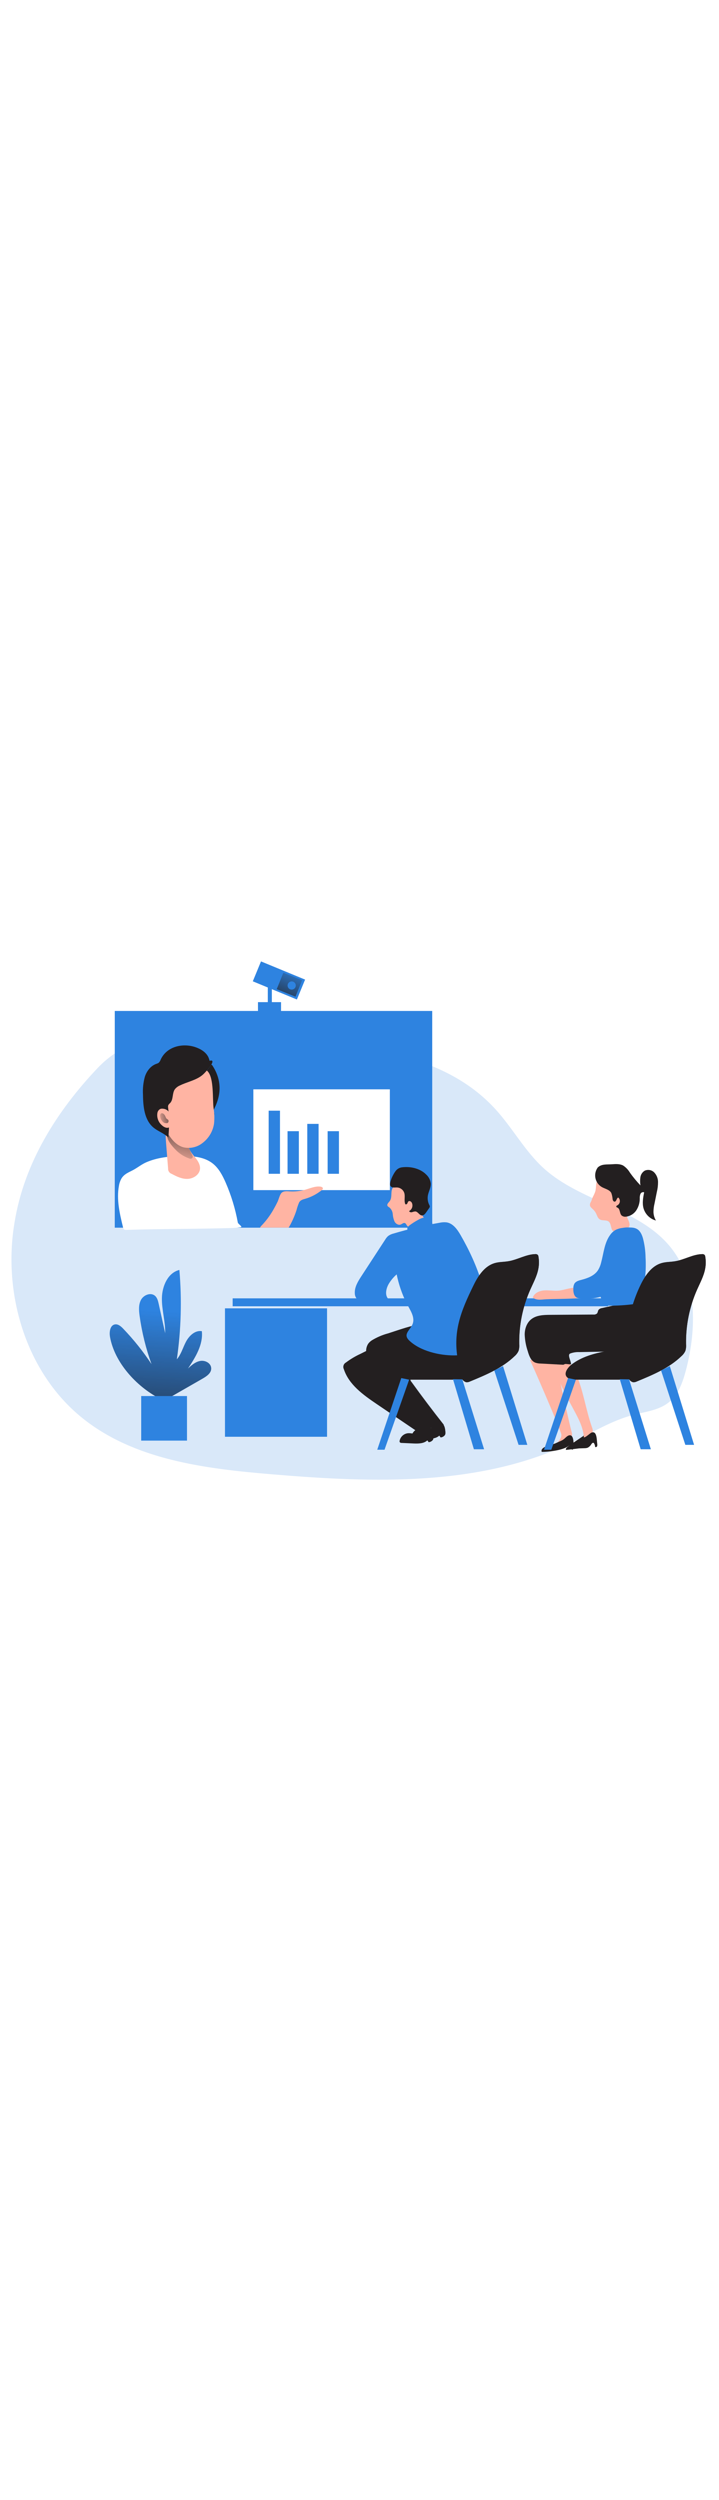 <svg id="_0120_online_presentation" xmlns="http://www.w3.org/2000/svg" xmlns:xlink="http://www.w3.org/1999/xlink" viewBox="0 0 500 500" data-imageid="presentation-2-98" imageName="Presentation 2" class="illustrations_image" style="width: 144px;"><defs><style>.cls-1_presentation-2-98{fill:url(#linear-gradient);}.cls-1_presentation-2-98,.cls-2_presentation-2-98,.cls-3_presentation-2-98,.cls-4_presentation-2-98,.cls-5_presentation-2-98,.cls-6_presentation-2-98,.cls-7_presentation-2-98,.cls-8_presentation-2-98,.cls-9_presentation-2-98,.cls-10_presentation-2-98,.cls-11_presentation-2-98,.cls-12_presentation-2-98,.cls-13_presentation-2-98,.cls-14_presentation-2-98,.cls-15_presentation-2-98{stroke-width:0px;}.cls-2_presentation-2-98{isolation:isolate;opacity:.18;}.cls-2_presentation-2-98,.cls-15_presentation-2-98{fill:#68e1fd;}.cls-3_presentation-2-98{fill:url(#linear-gradient-10-presentation-2-98);}.cls-4_presentation-2-98{fill:url(#linear-gradient-4-presentation-2-98);}.cls-5_presentation-2-98{fill:url(#linear-gradient-2-presentation-2-98);}.cls-6_presentation-2-98{fill:url(#linear-gradient-3-presentation-2-98);}.cls-7_presentation-2-98{fill:url(#linear-gradient-8-presentation-2-98);}.cls-8_presentation-2-98{fill:url(#linear-gradient-9-presentation-2-98);}.cls-9_presentation-2-98{fill:url(#linear-gradient-7-presentation-2-98);}.cls-10_presentation-2-98{fill:url(#linear-gradient-5-presentation-2-98);}.cls-11_presentation-2-98{fill:url(#linear-gradient-6-presentation-2-98);}.cls-12_presentation-2-98{fill:#231f20;}.cls-13_presentation-2-98{fill:#fff;}.cls-14_presentation-2-98{fill:#ffb4a3;}</style><linearGradient id="linear-gradient-presentation-2-98" x1="658.81" y1="1626.14" x2="658.54" y2="1646.77" gradientTransform="translate(-471 1712.55) scale(1 -1)" gradientUnits="userSpaceOnUse"><stop offset="0" stop-color="#231f20" stop-opacity="0"/><stop offset="1" stop-color="#231f20"/></linearGradient><linearGradient id="linear-gradient-2-presentation-2-98" x1="677.74" y1="1659.26" x2="664.71" y2="1629.49" xlink:href="#linear-gradient-presentation-2-98"/><linearGradient id="linear-gradient-3-presentation-2-98" x1="609.96" y1="1382.46" x2="603.06" y2="1272.43" gradientTransform="translate(-496.64 1675) scale(1 -1)" xlink:href="#linear-gradient-presentation-2-98"/><linearGradient id="linear-gradient-4-presentation-2-98" x1="618.91" y1="1481.93" x2="626.69" y2="1521.51" gradientTransform="translate(-496.64 1675) scale(1 -1)" xlink:href="#linear-gradient-presentation-2-98"/><linearGradient id="linear-gradient-5-presentation-2-98" x1="605.28" y1="1515.8" x2="619.72" y2="1517.56" gradientTransform="translate(-496.64 1675) scale(1 -1)" xlink:href="#linear-gradient-presentation-2-98"/><linearGradient id="linear-gradient-6-presentation-2-98" x1="931.12" y1="1377.59" x2="987.43" y2="1377.59" gradientTransform="translate(-496.64 1675) scale(1 -1)" xlink:href="#linear-gradient-presentation-2-98"/><linearGradient id="linear-gradient-7-presentation-2-98" x1="782.85" y1="1299.3" x2="806.36" y2="1299.3" gradientTransform="translate(-496.64 1675) scale(1 -1)" xlink:href="#linear-gradient-presentation-2-98"/><linearGradient id="linear-gradient-8-presentation-2-98" x1="751.39" y1="1337.57" x2="820.02" y2="1337.57" gradientTransform="translate(-496.64 1675) scale(1 -1)" xlink:href="#linear-gradient-presentation-2-98"/><linearGradient id="linear-gradient-9-presentation-2-98" x1="773.99" y1="1348.88" x2="846.08" y2="1348.88" gradientTransform="translate(-496.64 1675) scale(1 -1)" xlink:href="#linear-gradient-presentation-2-98"/><linearGradient id="linear-gradient-10-presentation-2-98" x1="813.95" y1="1377.59" x2="871.43" y2="1377.59" gradientTransform="translate(-496.64 1675) scale(1 -1)" xlink:href="#linear-gradient-presentation-2-98"/></defs><path id="background_presentation-2-98" class="cls-2_presentation-2-98 targetColor" d="M10.14,230.74c-8.43,49.52,7.82,104.24,46.92,135.84,36.3,29.29,85.55,35.38,132.02,39.24,70.65,5.91,145.05,8.67,208.86-22.23,13.94-6.73,27.36-15.08,42.36-19,8.58-2.26,17.87-3.21,24.76-8.73,6.89-5.52,9.81-14.24,12.04-22.66,7.46-28.71,7.86-61.97-10.77-85.05-21.89-27.13-62.29-31.41-88.13-54.78-13.11-11.87-21.65-27.92-33.55-40.98-37.13-40.8-98.54-45.52-153.64-47.46-44.6-1.55-90.63-15.49-123.21,18.84-28.3,29.81-50.98,65.78-57.66,106.98Z" style="fill: rgb(46, 131, 224);"/><g id="camera_presentation-2-98"><rect class="cls-15_presentation-2-98 targetColor" x="179.4" y="77.91" width="16.04" height="6.93" style="fill: rgb(46, 131, 224);"/><rect class="cls-15_presentation-2-98 targetColor" x="186.23" y="66.56" width="2.82" height="13.83" style="fill: rgb(46, 131, 224);"/><rect class="cls-1_presentation-2-98" x="186.23" y="66.56" width="2.82" height="13.83"/><rect class="cls-15_presentation-2-98 targetColor" x="186.51" y="46.27" width="14.95" height="33.17" transform="translate(61.95 218.25) rotate(-67.6)" style="fill: rgb(46, 131, 224);"/><polygon class="cls-5_presentation-2-98" points="205.48 74.12 192.43 68.9 197.06 57.45 210.11 62.67 205.48 74.12"/><circle class="cls-15_presentation-2-98 targetColor" cx="202.85" cy="66.36" r="2.85" style="fill: rgb(46, 131, 224);"/></g><g id="plant_presentation-2-98"><path class="cls-15_presentation-2-98 targetColor" d="M76.52,310.44c-.63-3.43,0-8.13,3.4-8.72,2.22-.38,4.21,1.35,5.76,2.98,7.3,7.61,13.9,15.86,19.71,24.66-3.92-10.83-6.69-22.04-8.29-33.44-.53-3.8-.87-7.91.97-11.29,1.84-3.38,6.74-5.3,9.68-2.81,1.62,1.37,2.16,3.61,2.62,5.68l4.5,20.35c.18-8.23-2.45-16.32-2.28-24.53.17-8.2,4.15-17.48,12.15-19.43,1.8,20.7,1.2,41.53-1.78,62.09,3.07-3.52,4.24-8.25,6.45-12.37,2.21-4.12,6.34-7.97,10.95-7.19.99,9.39-4.45,18.11-9.68,25.99,2.45-2.31,5.19-4.71,8.58-5.31s7.36,1.46,7.6,4.91c.25,3.45-3.1,5.68-6,7.36l-23.42,13.42c-.95.63-2.02,1.05-3.14,1.23-1.35,0-2.66-.37-3.8-1.09-15.8-8.38-30.76-24.7-33.99-42.47Z" style="fill: rgb(46, 131, 224);"/><path class="cls-6_presentation-2-98" d="M76.52,310.44c-.63-3.43,0-8.13,3.4-8.72,2.22-.38,4.21,1.35,5.76,2.98,7.3,7.61,13.9,15.86,19.71,24.66-3.92-10.83-6.69-22.04-8.29-33.44-.53-3.8-.87-7.91.97-11.29,1.84-3.38,6.74-5.3,9.68-2.81,1.62,1.37,2.16,3.61,2.62,5.68l4.5,20.35c.18-8.23-2.45-16.32-2.28-24.53.17-8.2,4.15-17.48,12.15-19.43,1.8,20.7,1.2,41.53-1.78,62.09,3.07-3.52,4.24-8.25,6.45-12.37,2.21-4.12,6.34-7.97,10.95-7.19.99,9.39-4.45,18.11-9.68,25.99,2.45-2.31,5.19-4.71,8.58-5.31s7.36,1.46,7.6,4.91c.25,3.45-3.1,5.68-6,7.36l-23.42,13.42c-.95.63-2.02,1.05-3.14,1.23-1.35,0-2.66-.37-3.8-1.09-15.8-8.38-30.76-24.7-33.99-42.47Z"/><rect class="cls-15_presentation-2-98 targetColor" x="98.19" y="351.47" width="31.85" height="30.95" style="fill: rgb(46, 131, 224);"/></g><g id="presentation_presentation-2-98"><rect class="cls-15_presentation-2-98 targetColor" x="79.81" y="84.03" width="220.76" height="150.51" style="fill: rgb(46, 131, 224);"/><path class="cls-12_presentation-2-98" d="M146.57,157.24c-1.12-1.23,3.13-.44,2.45-1.91-3.52-7.09-4.55-15.24-8.28-22.22-.59-1.09-1.23-2.15-1.77-3.25,1.21-.74,2.32-1.65,3.29-2.69,1.75-1.82,3.33-3.79,4.72-5.9.21.21.55.36.75.66,11.79,18.1-1.1,32.52-1.17,35.31Z"/><path class="cls-13_presentation-2-98" d="M126.21,184.78c7.55-.12,15.66.48,21.63,5.11,4.28,3.34,6.9,8.34,9.08,13.32,3.88,8.9,6.72,18.22,8.46,27.78.17.93,3.18,2.76,2.33,3.19-.29.15-4.67.54-5,.55-25.3.78-49.53.56-74.81,1.34-.55.08-1.1-.02-1.58-.29-.43-.4-.7-.94-.76-1.52-2.34-9.46-4.6-19.18-2.86-28.72.26-1.78.85-3.5,1.72-5.08,2.04-3.41,5.41-4.4,8.66-6.22,2.98-1.68,5.56-3.78,8.73-5.15,7.65-3.3,16.15-4.17,24.4-4.3Z"/><path class="cls-14_presentation-2-98" d="M116.08,165.53c-1.14,2.99-.91,6.3-.65,9.49l1.46,18.4c-.12,1.7.94,3.27,2.58,3.78,3.48,1.89,7.25,3.68,11.21,3.45,3.96-.23,8.04-2.96,8.41-6.89.23-2.6-1.13-5.06-2.71-7.14-1.58-2.07-3.46-3.99-4.51-6.36-1.73-3.94-.97-8.45-1.3-12.73-.05-2.06-.69-4.07-1.86-5.76-3.57-4.54-10.93-.64-12.62,3.78Z"/><path class="cls-4_presentation-2-98" d="M122.57,180.89c2.48,2.46,5.48,4.33,8.77,5.49.74.4,1.63.36,2.33-.11.75-.74.21-1.99-.32-2.91-1.36-2.4-2.34-4.99-2.91-7.69-.14-1.32-.62-2.59-1.37-3.68-.45-.47-.97-.86-1.55-1.17-2.45-1.42-9.06-4.91-10.9-.91-1.52,3.23,3.85,8.89,5.95,10.96Z"/><path class="cls-14_presentation-2-98" d="M148.51,151.45c.59,3.57.71,7.2.34,10.8-.79,5.32-3.62,10.12-7.89,13.39-3.75,3.02-8.67,4.16-13.37,3.1-6.01-1.66-9.81-7.36-12.71-12.96-3.19-6.13-5.91-12.68-6.62-19.62-.71-6.94.77-14.24,5.22-19.55,7.29-8.7,20.24-9.84,28.94-2.55.76.64,1.48,1.33,2.14,2.07,4.28,4.87,3.15,18.87,3.94,25.31Z"/><path class="cls-12_presentation-2-98" d="M146.99,121.27c-1.41,2.11-3,4.08-4.77,5.9-.97,1.04-2.08,1.94-3.29,2.69-4.21,2.65-9.43,3.75-13.85,5.92-1.37.58-2.57,1.5-3.5,2.67-1.95,2.81-.91,7.1-3.29,9.55-.48.4-.89.87-1.23,1.4-.22.61-.26,1.27-.13,1.91.8,6.85.83,13.78.1,20.64-2.85-2.99-7.06-4.24-10.25-6.88-6.43-5.29-7.25-14.72-7.36-23.02-.23-4.13.21-8.27,1.3-12.26,1.23-3.94,4.02-7.6,7.92-9,.6-.17,1.17-.42,1.7-.75.64-.62,1.12-1.38,1.4-2.22,4.16-9.09,15.15-11.65,24.06-8.68,3.68,1.23,7.6,3.53,9.22,7.25.31.73.55,1.48.71,2.26.92-.27,1.66-.29,1.9.15.25.44-.02,1.41-.66,2.48Z"/><rect class="cls-13_presentation-2-98" x="176.19" y="138.46" width="94.91" height="70"/><path class="cls-14_presentation-2-98" d="M224.55,207.22c-.06.51-.35.96-.78,1.23-3.32,2.69-7.14,4.71-11.23,5.94-1.91.58-3.58.88-4.55,2.67-.76,1.76-1.37,3.57-1.83,5.43-1.23,3.73-2.8,7.34-4.7,10.78-.23.43-.48.86-.75,1.23h-19.88c.32-.6.73-1.13,1.23-1.59,3-3.17,5.62-6.68,7.81-10.45.27-.45.53-.91.78-1.37.85-1.48,1.63-3,2.38-4.55s1.56-5.13,2.88-6.29c1.62-1.45,4.33-.93,6.28-.88,3.08.1,6.16-.22,9.15-.94,3.9-.98,7.74-2.98,11.72-2.37.64.15,1.45.49,1.48,1.18Z"/><rect class="cls-15_presentation-2-98 targetColor" x="186.83" y="153.29" width="7.87" height="43.83" style="fill: rgb(46, 131, 224);"/><rect class="cls-15_presentation-2-98 targetColor" x="199.96" y="167.54" width="7.87" height="29.58" style="fill: rgb(46, 131, 224);"/><rect class="cls-15_presentation-2-98 targetColor" x="213.68" y="162.46" width="7.87" height="34.66" style="fill: rgb(46, 131, 224);"/><rect class="cls-15_presentation-2-98 targetColor" x="227.84" y="167.54" width="7.87" height="29.58" style="fill: rgb(46, 131, 224);"/><path class="cls-14_presentation-2-98" d="M113,151.89c-.53-.04-1.05.03-1.55.22-1.1.57-1.85,1.64-2.01,2.87-.49,3.2.72,6.42,3.2,8.5.81.8,1.83,1.37,2.94,1.63,1.14.25,2.32-.13,3.09-1.01.65-1.08.87-2.37.63-3.61-.37-4.01-1.52-8.36-6.3-8.61Z"/><path class="cls-10_presentation-2-98" d="M115.48,158.38c-.27-.68-.58-1.35-.92-2-.19-.27-.41-.51-.66-.72-.39-.43-.98-.65-1.56-.58-.38.12-.69.42-.82.8-.14.39-.19.81-.13,1.23.11,1.56.82,3.01,1.99,4.05.26.24.56.44.88.59.5.16,1.03.23,1.56.2.18.02.37.02.55,0,.71-.38,1.03-1.22.76-1.97-.32-.75-1.25-.85-1.64-1.58Z"/></g><g id="table_presentation-2-98"><rect class="cls-15_presentation-2-98 targetColor" x="161.79" y="283.62" width="261.01" height="5.51" style="fill: rgb(46, 131, 224);"/><rect class="cls-15_presentation-2-98 targetColor" x="156.45" y="290.56" width="70.98" height="89.19" style="fill: rgb(46, 131, 224);"/></g><g id="character_2_presentation-2-98"><path class="cls-14_presentation-2-98" d="M368.54,326.58c.64.58,21.57,48.86,21.82,51.61.22,2.45-1.72,4.38-3.23,6.29,1.95-.36,8.25-3.04,9.68-4.43.47-.39.81-.92.98-1.51.08-.57.02-1.15-.17-1.69-1.23-4.46-8.01-34.24-8.98-39.98-.3-2.37-.88-4.7-1.72-6.94-.84-2.26-2.43-4.17-4.5-5.41-2.12-1.22-4.76-1.15-6.81.2-1.32-.07-5.83,1.4-7.08,1.86Z"/><path class="cls-14_presentation-2-98" d="M400.45,335.72c5.27,11.94,6.86,25.2,11.25,37.5.33.75.5,1.55.52,2.37-.09.74-.35,1.45-.77,2.07-1.28,2.08-3.2,3.69-5.48,4.57.38-7.36-3.2-14.19-6.67-20.64l-4.61-8.58c-1.65-2.92-3.12-5.94-4.41-9.04-.64-1.58-1.17-3.21-1.64-4.84-1.02-3.41-4.32-11.42,1.43-12.34,5.24-.8,8.63,4.93,10.4,8.93Z"/><path class="cls-14_presentation-2-98" d="M388.16,278.29c-3.25.23-6.51-.43-9.81-.17-3.3.26-6.73,1.8-7.86,4.91,1.85,1.7,4.68,1.62,7.19,1.39,6.13-.58,19.89-.18,26.04-1.17,2.45-.38-2.7-1.96-.48-2.97,1-.33,1.8-1.09,2.2-2.07-4.53-4.26-12.04-.27-17.27.09Z"/><path class="cls-12_presentation-2-98" d="M445.46,283.82l1.01,24.7c.11,2.54.17,5.22-1.12,7.36-2.28,3.88-7.58,4.4-12.07,4.49l-30.34.58c-2.2-.11-4.4.23-6.46.99-2,.9.52,5.03.64,7.22,0,.82-3.9-.37-4.51.2-.47.32-1.05.44-1.61.34l-15-.8c-1.32,0-2.63-.22-3.88-.67-3-1.3-4.22-4.83-5.13-7.97-1.25-3.71-1.96-7.57-2.11-11.48,0-3.9,1.35-7.97,4.34-10.47,3.59-3.02,8.69-3.2,13.38-3.23l30.01-.21c.92.12,1.84-.15,2.55-.74.61-.7.55-1.78,1.09-2.53.62-.69,1.46-1.12,2.38-1.23l16.86-3.74c1.75-.52,3.59-.65,5.4-.37,1.83.33,3.23,1.83,3.43,3.68"/><path class="cls-14_presentation-2-98" d="M412.41,212.95c-.27.52-.5,1.05-.7,1.59-.2.68-.44,1.34-.72,1.99-.55.73-.81,1.63-.74,2.54.23,1.23,1.31,1.95,2.17,2.78.89.84,1.62,1.84,2.16,2.94.66,1.4,1.09,3.05,2.38,3.91,1.72,1.15,4.16.37,5.97,1.36,2.65,1.45,1.39,6.98,4.33,7.04,2.51.03,5-.39,7.36-1.23,1.14-.29,2.15-.98,2.82-1.95.98-1.77-.21-3.9-.98-5.78-3.18-7.68.76-17.23-3.45-24.39-1.43-2.4-3.63-4.24-6.24-5.21-3.37-1.31-7.17-.77-10.04,1.41-3.04,2.45-1.72,6.65-2.94,9.97-.4,1.03-.86,2.04-1.37,3.02Z"/><path class="cls-12_presentation-2-98" d="M415.56,192.91c-2.95,4.23-1.91,10.06,2.32,13.01.25.17.5.33.77.48,2.27,1.23,5.25,1.78,6.46,4.06.5,1.41.81,2.88.9,4.37.16.78.65,1.7,1.46,1.64,1.32-.11,1.23-2.58,2.51-2.85,1.36,1.26,1.44,3.39.18,4.75-.21.22-.44.41-.7.57-.4.22-.93.47-.91.92s.58.63.98.83c1.83.98,1.23,3.97,2.78,5.41.83.66,1.89.94,2.94.8,2.93-.31,5.56-1.91,7.2-4.35,1.61-2.44,2.46-5.3,2.45-8.22-.08-1.06.07-2.13.44-3.13.4-1.04,1.54-1.58,2.6-1.23-.71,3.68-1.42,7.44-.45,11.04,1.18,4.18,4.47,7.44,8.66,8.58-1.05-1.78-1.64-3.79-1.72-5.85,0-1.97.24-3.93.71-5.85l1.63-8.11c.58-2.32.86-4.71.83-7.1-.03-2.42-.97-4.74-2.64-6.5-1.73-1.75-4.36-2.23-6.6-1.23-1.65.99-2.76,2.67-3.04,4.57-.26,1.88-.24,3.78.06,5.65-2.63-2.74-5.06-5.67-7.27-8.76-1.18-2.02-2.81-3.74-4.76-5.03-2.33-1.23-5.13-1.08-7.76-.88-3.68.27-7.28-.38-10.06,2.38Z"/><path class="cls-15_presentation-2-98 targetColor" d="M438.45,234.13c-1.89.1-3.79.29-5.65.58-1.52.18-3.01.59-4.4,1.23-1.55.82-2.9,1.99-3.92,3.41-4.17,5.49-4.66,12.82-6.46,19.47-.46,1.96-1.25,3.83-2.34,5.52-2.53,3.61-6.98,5.29-11.23,6.39-1.89.48-3.97,1.03-4.99,2.67-.53,1-.79,2.13-.76,3.26-.11,2.45.28,5.37,2.45,6.49.75.33,1.55.52,2.37.56,4.72.45,9.48.06,14.07-1.15.9,1.23,0,3.03.6,4.41.6,1.39,2.55,1.69,4.13,1.73,6.56.1,13.12-.31,19.62-1.23.72-.06,1.42-.26,2.06-.59.97-.77,1.63-1.87,1.86-3.09,2.58-9.29,3.61-18.94,3.07-28.56-.07-4.48-.67-8.93-1.8-13.27-.7-2.45-1.79-4.99-3.94-6.36-2.38-1.51-5.43-1.23-8.24-.93" style="fill: rgb(46, 131, 224);"/><path class="cls-12_presentation-2-98" d="M398.83,387.26c0,.6-.18,1.39-.78,1.42s-.88-.69-.92-1.23,0-1.29-.53-1.58c-.53-.29-1.23.23-1.82.64-3.61,2.61-13.56,3.84-18.06,3.73-1.39-3.74,7.57-4.91,9.63-5.97,1.66-.82,3.43-1.41,5.03-2.35,1.59-.94,2.71-2.72,4.33-3.14,3.65-.94,3.16,6.39,3.13,8.49Z"/><path class="cls-12_presentation-2-98" d="M415.31,384.61c.13.55.11,1.13-.06,1.67-.21.54-.82.81-1.36.6,0,0,0,0-.01,0-.06-.82-.28-1.62-.65-2.35-.09-.21-.25-.4-.44-.53-.55-.29-1.15.31-1.51.83-.61,1.1-1.54,1.99-2.67,2.55-.7.22-1.43.33-2.17.32l-3.79.12c-.12,0-8.9,1.12-9.01,1.05s-.77-.9,1.82-2.75c1.89-1.35,10.71-7.27,10.71-7.27-1.36,3.68,4.05-1.53,5.06-1.96,4.02-1.66,3.7,5.19,4.1,7.71Z"/><path class="cls-12_presentation-2-98" d="M395.03,338.99c1.67.91,3.58,1.3,5.47,1.12h33.53c2.15.15,4.31-.16,6.33-.91,1.67-.89,3.18-2.07,4.45-3.47,5.93-5.77,12.43-10.93,19.4-15.4.46-.23.83-.6,1.05-1.05.09-.26.12-.53.1-.8-.21-3.68-4.17-6.22-7.86-6.34-3.69-.12-7.21,1.43-10.71,2.64-16.22,5.62-35.26,4.26-49.05,14.57-2.49,1.85-6.84,6.78-2.71,9.65Z"/><path class="cls-12_presentation-2-98" d="M437.49,335.71c-4.11-20.9-1.26-42.57,8.09-61.7,3.14-6.36,7.55-12.85,14.36-14.85,3.15-.93,6.51-.78,9.75-1.34,6.3-1.07,12.1-4.73,18.49-4.91.62-.08,1.25.09,1.74.48.32.38.51.85.54,1.35.46,2.78.43,5.62-.1,8.39-.96,5.08-3.5,9.69-5.59,14.41-5.28,11.9-7.9,24.81-7.68,37.82.15,1.59,0,3.19-.47,4.72-.63,1.41-1.57,2.67-2.75,3.68-8.58,8.29-19.89,13.02-30.93,17.57-.81.42-1.72.62-2.64.58-1.2-.29-2.23-1.06-2.85-2.12-2.46-3.48-3.46-7.78-2.8-11.98"/><path class="cls-11_presentation-2-98" d="M437.49,335.71c-4.11-20.9-1.26-42.57,8.09-61.7,3.14-6.36,7.55-12.85,14.36-14.85,3.15-.93,6.51-.78,9.75-1.34,6.3-1.07,12.1-4.73,18.49-4.91.62-.08,1.25.09,1.74.48.32.38.51.85.54,1.35.46,2.78.43,5.62-.1,8.39-.96,5.08-3.5,9.69-5.59,14.41-5.28,11.9-7.9,24.81-7.68,37.82.15,1.59,0,3.19-.47,4.72-.63,1.41-1.57,2.67-2.75,3.68-8.58,8.29-19.89,13.02-30.93,17.57-.81.42-1.72.62-2.64.58-1.2-.29-2.23-1.06-2.85-2.12-2.46-3.48-3.46-7.78-2.8-11.98"/><polygon class="cls-15_presentation-2-98 targetColor" points="395.03 338.99 378.31 388.75 383.38 388.75 400.5 340.11 395.03 338.99" style="fill: rgb(46, 131, 224);"/><polygon class="cls-15_presentation-2-98 targetColor" points="431 339.78 445.53 388.42 452.62 388.42 437.47 339.88 431 339.78" style="fill: rgb(46, 131, 224);"/><polygon class="cls-15_presentation-2-98 targetColor" points="465.79 330.65 482.68 385.37 476.59 385.37 459.71 333.7 465.79 330.65" style="fill: rgb(46, 131, 224);"/></g><g id="character_1_presentation-2-98"><path class="cls-12_presentation-2-98" d="M309.72,376.77c.05.56-.03,1.12-.25,1.64-.7,1.02-1.82,1.68-3.05,1.79l-.92-1.29c-2.39,2.23-6.02,2.29-9.28,2.17-2.86-.1-5.7-.25-8.58-.39-.48.05-.96-.13-1.3-.48-.16-.32-.2-.69-.1-1.03.57-2.76,2.83-4.85,5.62-5.21,2.18-.23,4.43.66,6.57.18,2.8-.63,4.84-3.8,7.76-3.86s3.46,4.23,3.53,6.48Z"/><path class="cls-9_presentation-2-98" d="M309.72,376.77c.05.56-.03,1.12-.25,1.64-.7,1.02-1.82,1.68-3.05,1.79l-.92-1.29c-2.39,2.23-6.02,2.29-9.28,2.17-2.86-.1-5.7-.25-8.58-.39-.48.05-.96-.13-1.3-.48-.16-.32-.2-.69-.1-1.03.57-2.76,2.83-4.85,5.62-5.21,2.18-.23,4.43.66,6.57.18,2.8-.63,4.84-3.8,7.76-3.86s3.46,4.23,3.53,6.48Z"/><path class="cls-12_presentation-2-98" d="M269.92,307.94c-3.98,1.06-7.8,2.69-11.32,4.83-1.01.65-1.9,1.48-2.6,2.45-.92,1.49-1.41,3.21-1.39,4.97-.28,9.49,6.84,17.39,13.49,24.16l21.9,22.26c2.53,2.58,5.16,5.21,8.51,6.54,3.35,1.32,7.63,1.02,9.98-1.72-7.69-9.75-15.17-19.66-22.42-29.75-.61-.62-.88-1.5-.72-2.35.4-1.12,1.94-1.23,3.13-1.07,11.91.84,23.49-4.19,30.99-13.49,2.37-2.99,4.32-6.74,3.59-10.5-.64-3.32-3.26-5.91-6.06-7.82-15.26-10.46-31.44-3.51-47.09,1.5Z"/><path class="cls-7_presentation-2-98" d="M270.05,307.95c-3.98,1.07-7.79,2.69-11.32,4.83-1.01.65-1.9,1.48-2.6,2.45-.91,1.47-1.39,3.17-1.37,4.91-.29,9.49,6.84,17.39,13.49,24.16l21.9,22.26c2.54,2.56,5.16,5.2,8.51,6.54,3.35,1.34,7.64,1.02,9.98-1.72-7.68-9.76-15.15-19.68-22.41-29.75-.61-.62-.88-1.5-.74-2.35.4-1.12,1.95-1.17,3.13-1.07,11.92.85,23.49-4.19,30.99-13.49,2.37-3,4.33-6.76,3.61-10.5-.65-3.34-3.27-5.92-6.13-7.82-15.21-10.41-31.35-3.45-47.04,1.56Z"/><path class="cls-12_presentation-2-98" d="M279.05,338.99c1.67.91,3.58,1.3,5.47,1.12h33.53c2.15.15,4.31-.16,6.33-.91,1.67-.89,3.17-2.07,4.44-3.47,5.94-5.77,12.44-10.93,19.41-15.4.48-.24.87-.63,1.1-1.1.09-.26.12-.53.1-.8-.21-3.68-4.17-6.22-7.86-6.34s-7.21,1.43-10.71,2.64c-16.22,5.62-35.26,4.26-48.99,14.57-2.6,1.9-6.95,6.83-2.82,9.7Z"/><path class="cls-8_presentation-2-98" d="M279.05,338.99c1.67.91,3.58,1.3,5.47,1.12h33.53c2.15.15,4.31-.16,6.33-.91,1.67-.89,3.17-2.07,4.44-3.47,5.94-5.77,12.44-10.93,19.41-15.4.48-.24.87-.63,1.1-1.1.09-.26.12-.53.1-.8-.21-3.68-4.17-6.22-7.86-6.34s-7.21,1.43-10.71,2.64c-16.22,5.62-35.26,4.26-48.99,14.57-2.6,1.9-6.95,6.83-2.82,9.7Z"/><path class="cls-12_presentation-2-98" d="M273.88,310.57l-23.09,11.54c-3.61,1.65-7.03,3.68-10.2,6.06-1.67.89-2.33,2.94-1.48,4.64,3.51,10.76,13.49,17.87,22.85,24.21l11.32,7.66,18.82,12.74c1.37.93,2.92,1.9,4.55,1.62,2.37-.39,3.56-3.32,2.97-5.65-.59-2.33-2.38-4.11-4.1-5.78l-17.45-17.01c-4.16-4.05-8.39-8.19-11.04-13.34,12.55-4.91,26.24-5.79,39.4-8.69,3.19-.5,6.24-1.7,8.9-3.53,2.54-1.97,4.24-5.35,3.36-8.45-.88-2.3-2.52-4.22-4.66-5.43-3.24-2.33-7.06-3.74-11.04-4.07-2.67-.15-5.33.39-8,.25-2.37-.13-4.01-1.45-6.13-1.77-4.82-.72-10.84,2.94-14.99,5.02Z"/><path class="cls-14_presentation-2-98" d="M270.93,216.21c-.76.96-1.96,1.97-1.5,3.09.26.6.93.9,1.46,1.29,1.32,1.18,2.13,2.82,2.24,4.59.12,1.75.54,3.46,1.23,5.08.81,1.55,2.67,2.72,4.3,2.1.97-.38,1.86-1.35,2.86-1.03.76.25,1.08,1.13,1.52,1.79,1.24,1.56,3.27,2.26,5.21,1.82,1.9-.47,3.68-1.3,5.26-2.45.7-.36,1.27-.91,1.66-1.59.23-.65.23-1.35,0-2-.55-2-2.1-3.54-3.38-5.19-2.39-3.06-3.99-6.65-4.67-10.47-.47-2.66-.59-5.64-2.45-7.55-2.56-2.6-8.11-2.04-10.76.32-2.97,2.5-.61,7.19-2.98,10.23Z"/><path class="cls-12_presentation-2-98" d="M271.28,204.94c.26.95,1.1,1.64,2.08,1.69.96.12,1.93-.07,2.88,0,2.26.15,4.21,1.67,4.91,3.83.75,2.45-.33,5.32.69,7.71.34.47,1.12.09,1.39-.43s.38-1.15.85-1.5c.77-.56,1.88.16,2.32,1.02.99,2.11.16,4.62-1.89,5.73.2.77,1.23.99,2,.81.74-.3,1.53-.48,2.33-.54,1.83.16,2.76,2.71,4.59,2.8,1.23,0,2.2-1.1,2.92-2.13l2.1-3.03c.25-.3.41-.67.45-1.05-.02-.35-.14-.7-.33-.99-1.06-2.07-1.41-4.44-1.01-6.73.52-2.8,2.15-5.4,2.01-8.24-.27-2.4-1.4-4.62-3.19-6.25-4.18-4.23-10.79-5.73-16.6-5.04-1.93.16-3.68,1.17-4.78,2.76-1.57,2.07-4.07,7.01-3.7,9.6Z"/><path class="cls-15_presentation-2-98 targetColor" d="M290.37,229.33c-1.91,1.06-3.75,2.24-5.51,3.53-.55.38-1,.87-1.34,1.45-.36.64-.36,1.42,0,2.06.61.87,1.77.42,2.65,0,4.06-2.12,8.58-2.72,12.93-3.14.62.03,1.21-.29,1.52-.83.15-.62.02-1.28-.36-1.8-2.72-4.45-6.36-3.35-9.9-1.26Z" style="fill: rgb(46, 131, 224);"/><path class="cls-15_presentation-2-98 targetColor" d="M282.58,286.7c-3.08-6.26-5.34-12.89-6.73-19.73-2.09,1.83-3.89,3.96-5.35,6.33-2.15,3.51-3.18,8.71.09,11.21-5.83,1.78-12,2.2-18.02,1.23-1.72-.12-3.34-.83-4.6-2.01-.78-1.01-1.21-2.25-1.23-3.53-.28-4.35,2.2-8.35,4.59-12.01l16.52-25.31c.56-.96,1.25-1.82,2.07-2.56,1.15-.83,2.46-1.43,3.85-1.74,10.44-3.1,21.06-5.58,31.8-7.43,1.61-.36,3.26-.47,4.91-.31,4.59.67,7.6,5,9.91,9.01,12.09,20.97,20.66,44.77,19.32,68.95-.02,1.31-.22,2.6-.61,3.85-.79,1.88-2.09,3.5-3.74,4.7-5.4,4.26-12.5,5.84-19.36,5.9-10.25.1-23.78-2.99-31.43-10.36-4.33-4.16,0-6.67,2.07-10.79,2.61-5.19-1.73-10.67-4.05-15.38Z" style="fill: rgb(46, 131, 224);"/><path class="cls-12_presentation-2-98" d="M318.68,327.9c-4.12-20.7,1.57-34.94,10.9-53.89,3.14-6.36,7.55-12.85,14.36-14.85,3.15-.93,6.51-.78,9.75-1.34,6.3-1.07,12.1-4.73,18.49-4.91.62-.08,1.25.09,1.74.48.32.38.51.85.54,1.35.46,2.78.43,5.62-.1,8.39-.96,5.08-3.5,9.69-5.59,14.41-5.29,11.9-7.91,24.8-7.68,37.82.15,1.59,0,3.19-.47,4.72-.63,1.41-1.57,2.67-2.75,3.68-8.58,8.29-19.89,13.02-30.93,17.57-.81.42-1.72.62-2.64.58-1.2-.29-2.23-1.06-2.85-2.12-2.46-3.48-3.46-7.78-2.8-11.98"/><path class="cls-3_presentation-2-98" d="M318.68,327.9c-4.12-20.7,1.57-34.94,10.9-53.89,3.14-6.36,7.55-12.85,14.36-14.85,3.15-.93,6.51-.78,9.75-1.34,6.3-1.07,12.1-4.73,18.49-4.91.62-.08,1.25.09,1.74.48.32.38.51.85.54,1.35.46,2.78.43,5.62-.1,8.39-.96,5.08-3.5,9.69-5.59,14.41-5.29,11.9-7.91,24.8-7.68,37.82.15,1.59,0,3.19-.47,4.72-.63,1.41-1.57,2.67-2.75,3.68-8.58,8.29-19.89,13.02-30.93,17.57-.81.42-1.72.62-2.64.58-1.2-.29-2.23-1.06-2.85-2.12-2.46-3.48-3.46-7.78-2.8-11.98"/><polygon class="cls-15_presentation-2-98 targetColor" points="349.81 330.65 366.7 385.37 360.62 385.37 343.73 333.7 349.81 330.65" style="fill: rgb(46, 131, 224);"/><polygon class="cls-15_presentation-2-98 targetColor" points="279.05 338.99 262.34 388.75 267.4 388.75 284.51 340.11 279.05 338.99" style="fill: rgb(46, 131, 224);"/><polygon class="cls-15_presentation-2-98 targetColor" points="315.02 339.78 329.55 388.42 336.64 388.42 321.5 339.88 315.02 339.78" style="fill: rgb(46, 131, 224);"/><path class="cls-12_presentation-2-98" d="M301.4,380.09c.05.56-.03,1.13-.23,1.66-.71,1.02-1.83,1.67-3.07,1.78l-.92-1.29c-2.38,2.23-6.02,2.29-9.28,2.18-2.86-.11-5.72-.25-8.58-.39-.49.05-.97-.13-1.3-.49-.17-.32-.21-.69-.11-1.03.57-2.75,2.83-4.84,5.62-5.2,2.18-.25,4.43.65,6.57.17,2.8-.63,4.91-3.8,7.76-3.86s3.47,4.24,3.54,6.48Z"/></g></svg>